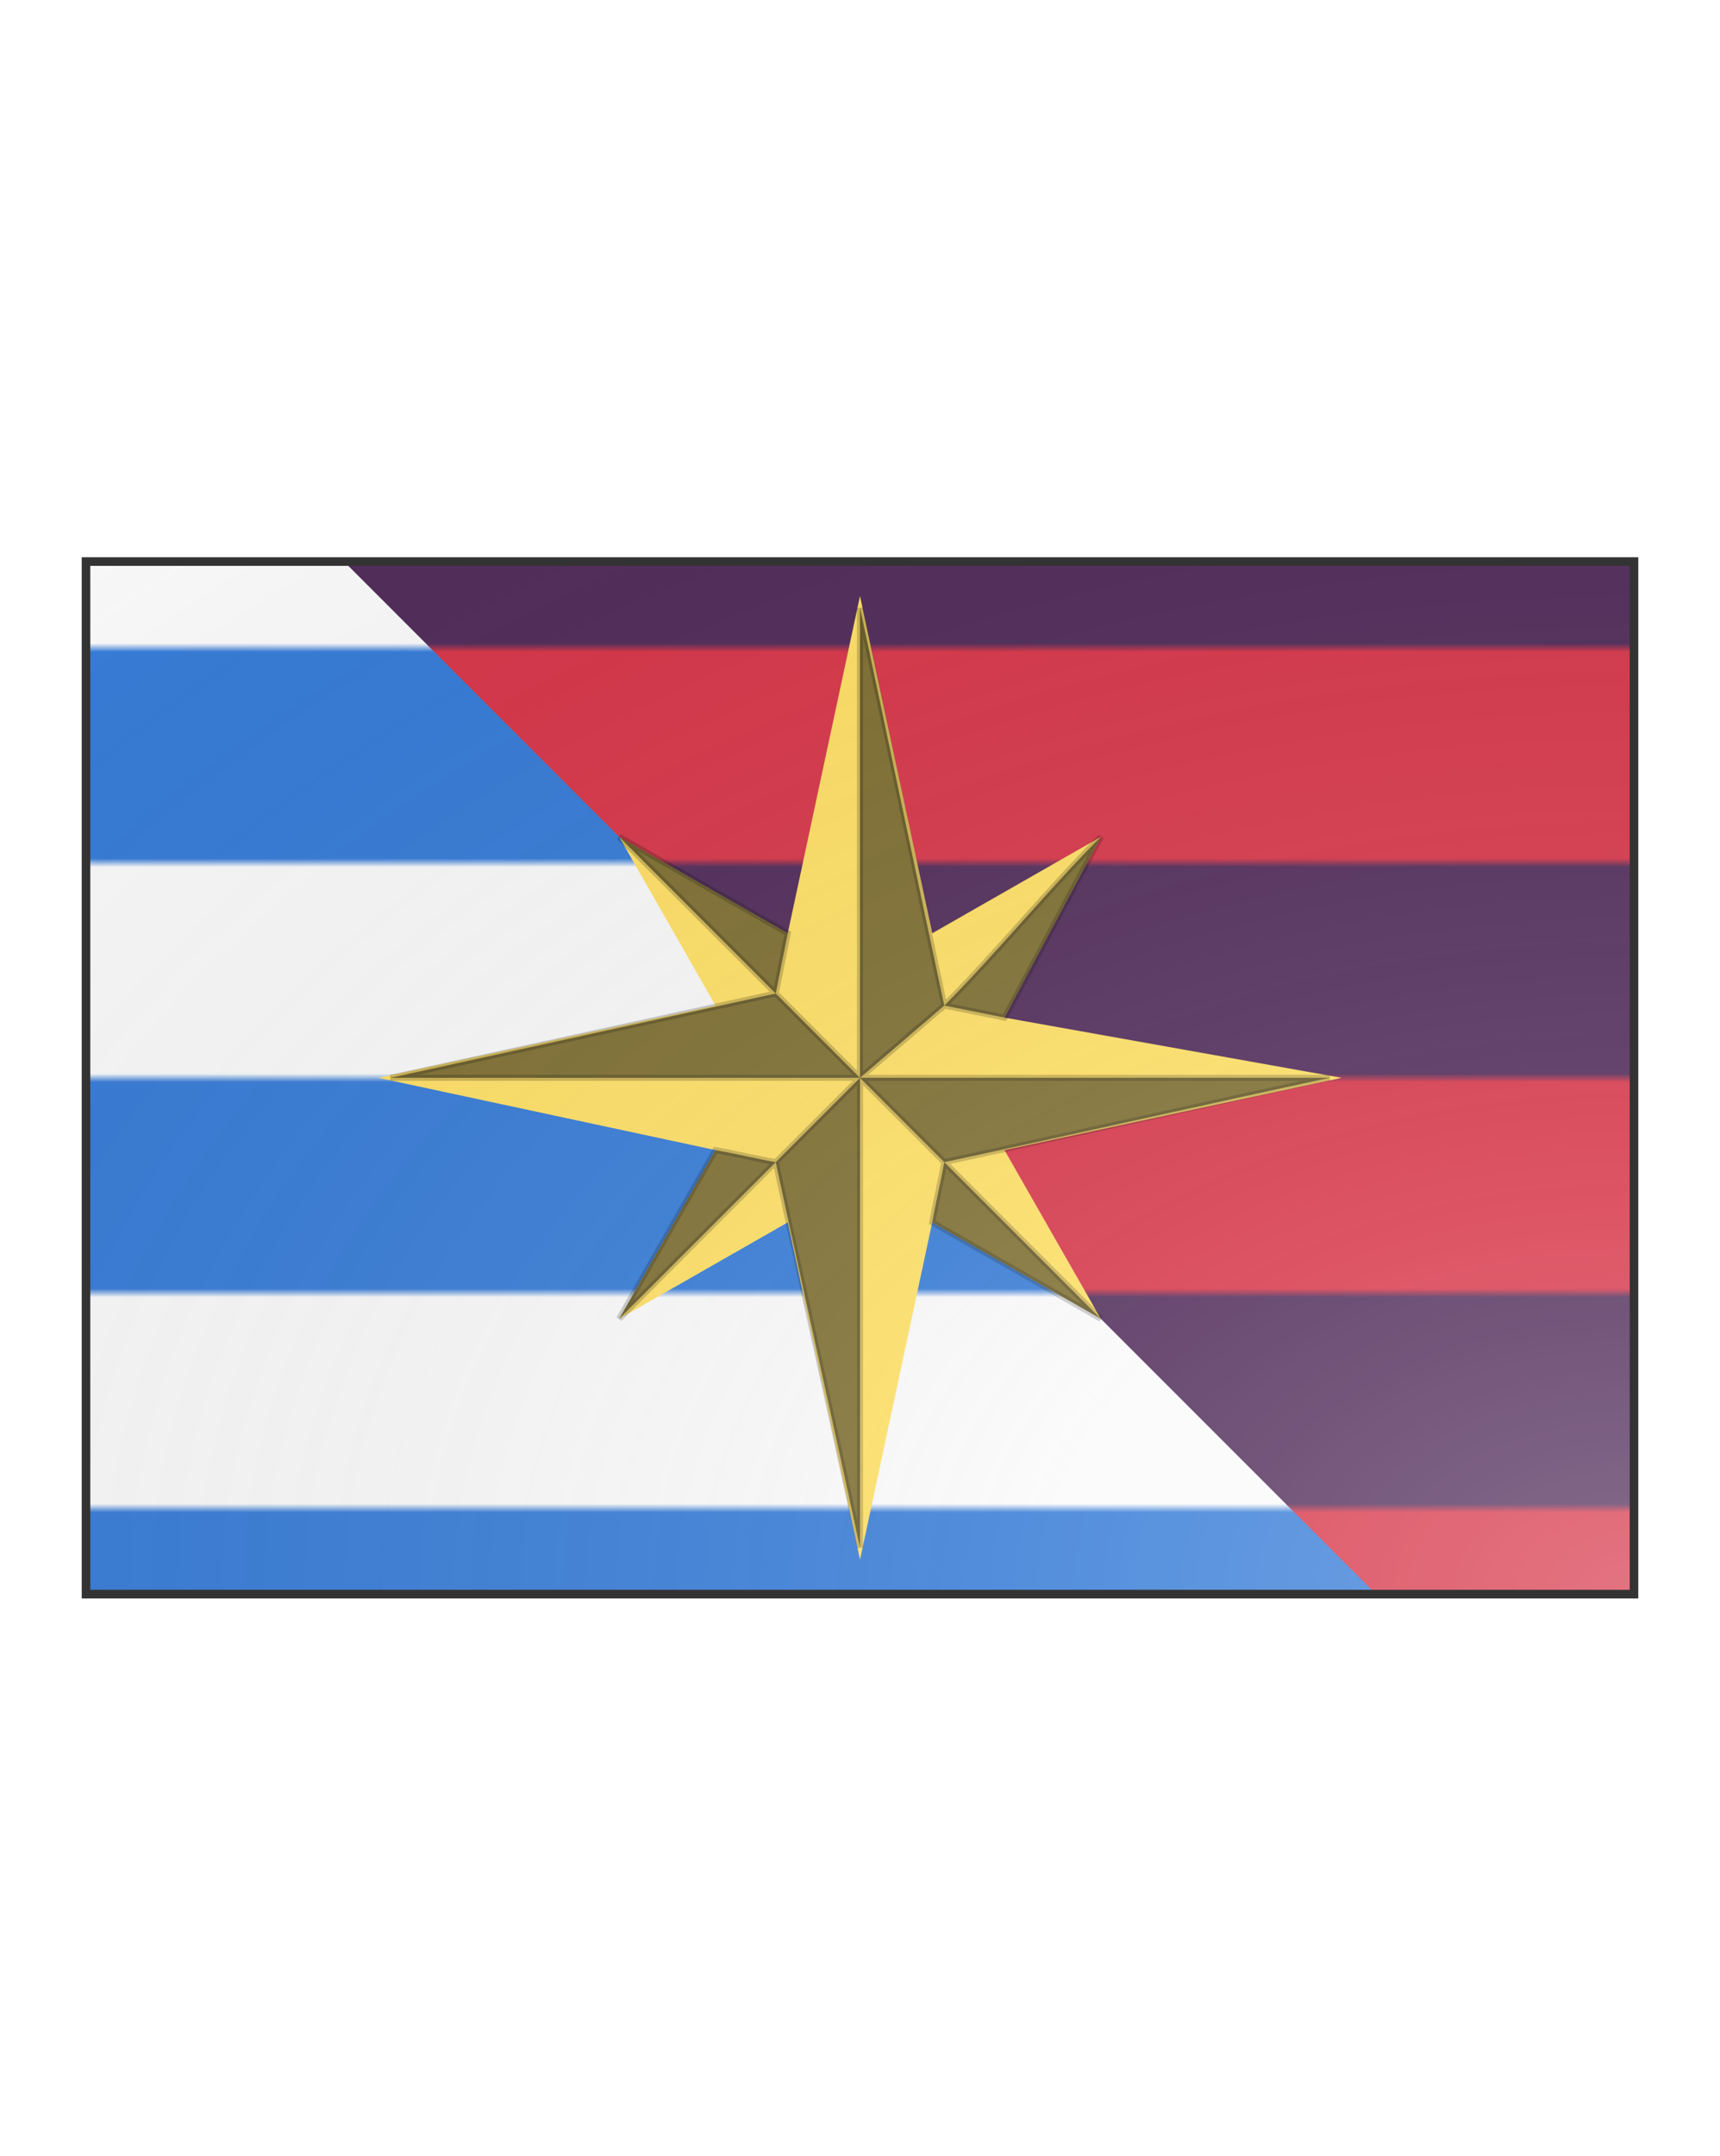 <svg xmlns="http://www.w3.org/2000/svg" xmlns:xlink="http://www.w3.org/1999/xlink" xmlns:dc="http://purl.org/dc/elements/1.1/" xmlns:rdf="http://www.w3.org/1999/02/22-rdf-syntax-ns#" width="1536" height="1924" viewBox="0 0 200 200">
  <defs>
    <clipPath id="shield_664559293">
      <path d="M 10,40 h180 v120 h-180 Z"/>
    </clipPath>
    <clipPath id="division_664559293">
      <polygon points="0,0 200,200 0,200"/>
    </clipPath>
    <style>.secondary {
      fill: #ffe066;
    }
    .tertiary {
      fill: #ffe066;
    }
    .pseudostroke {
      fill: none;
    }
    .background {
      display: block;
    }</style>
    <radialGradient id="backlight" cx="100%" cy="100%" r="150%">
      <stop stop-color="#fff" stop-opacity=".3" offset="0"/>
      <stop stop-color="#fff" stop-opacity=".15" offset=".25"/>
      <stop stop-color="#000" stop-opacity="0" offset="1"/>
    </radialGradient>
    <g id="compassRose" stroke-width=".5" author="Azgaar" license="https://creativecommons.org/publicdomain/zero/1.0">
      <path d="M100 60l6 28 14-8-8 15 28 5-28 6 8 14-14-8-6 28-6-28-14 8 8-14-28-6 28-6-8-14 14 8z"/>
      <path fill="#000" stroke="#000" fill-opacity=".5" stroke-opacity=".2" d="M100 61v39l7-6 5 1c2.7-5 5.3-10 8-15-4.3 4.3-8.7 9.7-13 14-2.3-10.7-4.7-22.3-7-33zm0 39l7 7c10.7-2.3 21.3-4.7 32-7zm0 0l-7 7c2.3 10.7 4.7 21.3 7 32zm0 0l-7-7-32 7zm-7-7l1-5-14-8zm0 14c-1.7-.3-3.3-.7-5-1-2.7 4.7-5.3 9.3-8 14l13-13zm14 0c-.3 1.7-.7 3.3-1 5 4.7 2.7 9.3 5.3 14 8z"/>
    </g>
    <pattern id="barry-purpure-gules" width="25" height="100" viewBox="0 0 25 100" patternUnits="userSpaceOnUse">
      <rect width="25" height="100" fill="#d7374a"/>
      <rect x="0" y="25" width="25" height="25" fill="#522d5b"/>
      <rect x="0" y="75" width="25" height="25" fill="#522d5b"/>
    </pattern>
    <pattern id="barry-argent-azure" width="25" height="100" viewBox="0 0 25 100" patternUnits="userSpaceOnUse">
      <rect width="25" height="100" fill="#377cd7"/>
      <rect x="0" y="25" width="25" height="25" fill="#fafafa"/>
      <rect x="0" y="75" width="25" height="25" fill="#fafafa"/>
    </pattern>
    <style xmlns="http://www.w3.org/1999/xhtml" type="text/css"></style>
  </defs>
  <g clip-path="url(#shield_664559293)">
    <rect class="field" x="0" y="0" width="200" height="200" fill="url(#barry-purpure-gules)"/>
    <g class="division" clip-path="url(#division_664559293)">
      <rect x="0" y="0" width="200" height="200" fill="url(#barry-argent-azure)"/>
    </g>
    <g class="charge" i="0" charge="compassRose" fill="#ffe066" stroke="none" style="--secondary: #ffe066; --tertiary: #ffe066; --stroke: none; --background: block;">
      <use xlink:href="#compassRose" transform="translate(-40 -40) scale(1.4)"/>
    </g>
  </g>
  <path class="grad" d="M 10,40 h180 v120 h-180 Z" fill="url(#backlight)" stroke="#333333" stroke-width="1" style="pointer-events: none;"/>
</svg>